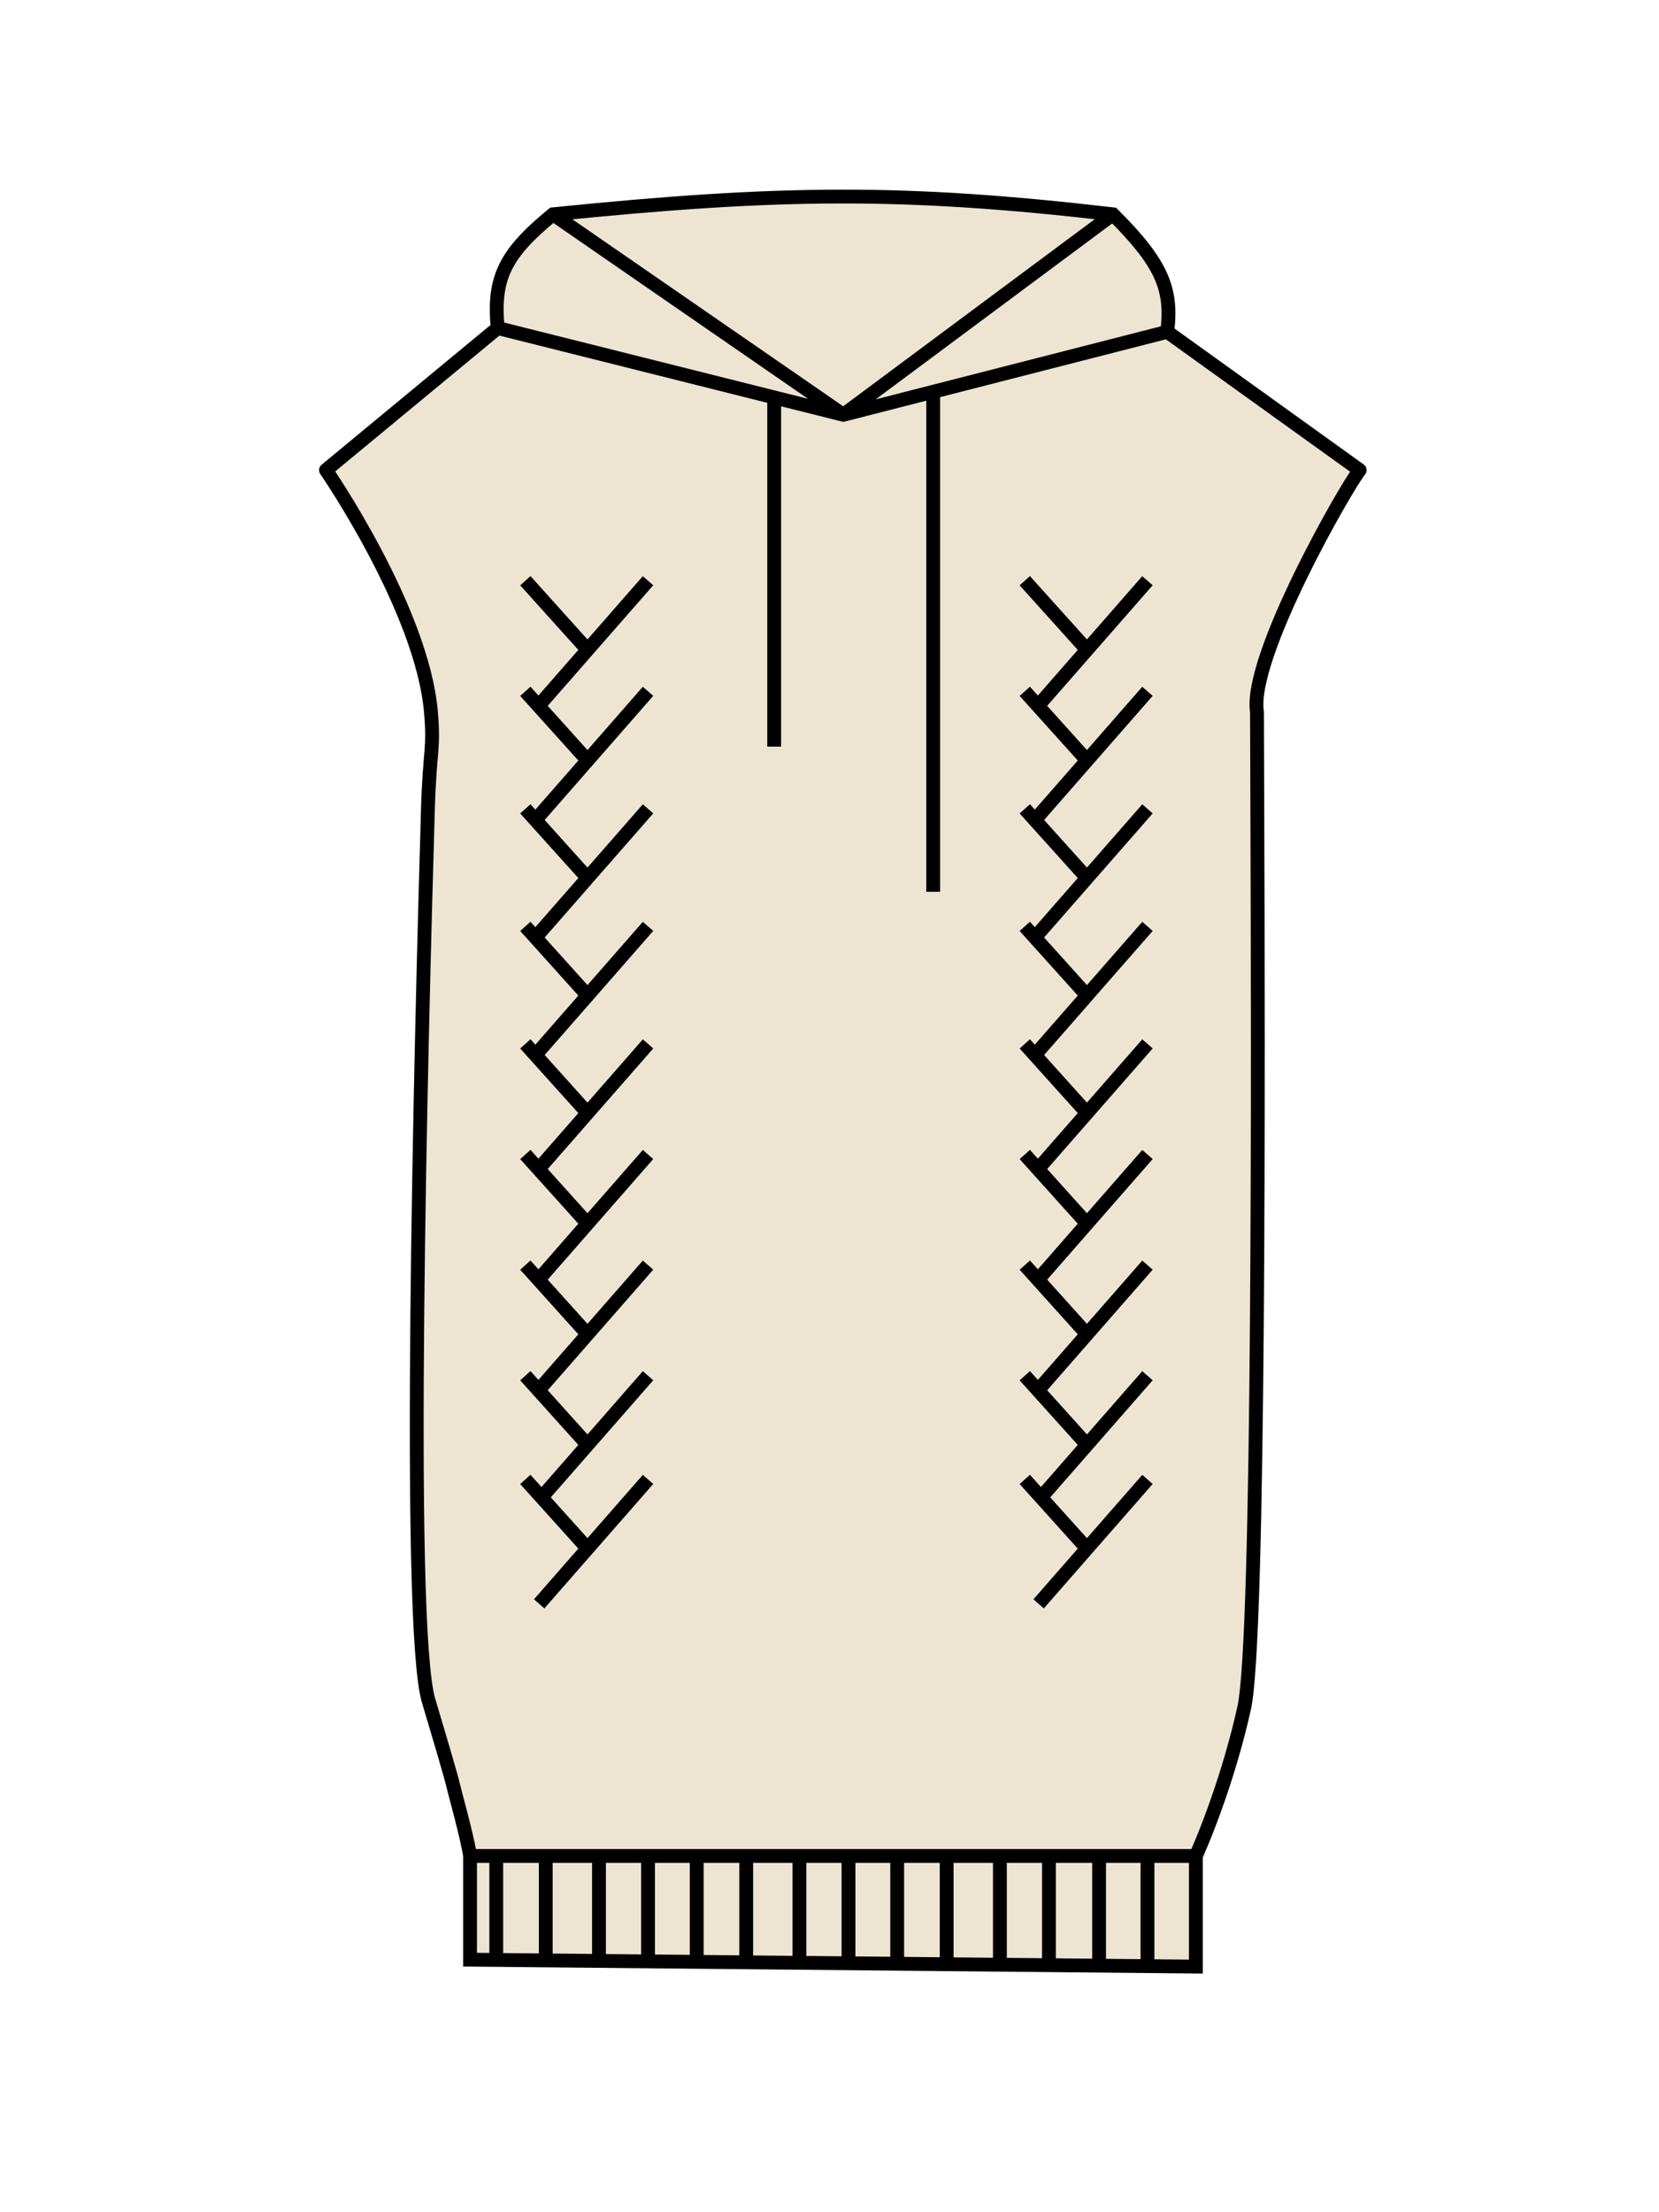 <svg width="120" height="160" viewBox="0 0 120 160" fill="none" xmlns="http://www.w3.org/2000/svg">
<rect width="120" height="160" fill="white"/>
<path d="M34 141.735V134.235C34 134.235 33.925 133.442 33 129.992C32.557 128.34 33.022 129.775 31 123C29.389 117.603 30.453 75.431 30.953 58.5C31.081 54.177 31.406 54.225 31.172 51.5C30.533 44.078 23.578 34 23.578 34L36 23.725C35.654 20.087 36.514 18.362 40 15.5C56.455 13.834 65.363 13.743 80.5 15.5C84.085 19.078 84.807 20.922 84.431 24L98.352 34C97.5 35 90.286 47.505 90.921 51.5C90.921 52.566 90.932 55.055 90.945 58.5C91.008 76.07 91.11 118.484 90 123.5C89.456 125.955 88.771 128.198 88.152 129.992C87.258 132.582 86.5 134.235 86.5 134.235V142.235L84.822 142.219L81.5 142.187L79.5 142.168L75.874 142.133L72.326 142.1L68.475 142.063L64.896 142.029L61.374 141.995L57.826 141.962L53.975 141.925L50.396 141.891L46.874 141.857L43.326 141.823L39.475 141.787L35.896 141.753L34 141.735Z" fill="#EDE5D1"/>
<path d="M34 141.735H33.5V142.23L33.995 142.235L34 141.735ZM86.5 142.235L86.495 142.735L87 142.739V142.235H86.5ZM33 129.992L33.483 129.863L33 129.992ZM31 123L31.479 122.857L31 123ZM90 123.5L90.488 123.608L90 123.5ZM88.152 129.992L87.679 129.829L88.152 129.992ZM81.5 142.187L81.495 142.687L81.5 142.187ZM84.822 142.219L84.827 141.719L84.822 142.219ZM90.921 51.5H91.421V51.46L91.415 51.421L90.921 51.5ZM90.945 58.5L91.445 58.498L90.945 58.5ZM30.953 58.5L31.453 58.515L30.953 58.5ZM31.172 51.5L30.673 51.543L31.172 51.5ZM42.5 47L42.876 47.329L42.876 47.329L42.5 47ZM42.5 55L42.876 55.329L42.876 55.329L42.5 55ZM42.5 63.5L42.876 63.829L42.876 63.829L42.5 63.5ZM42.5 72L42.876 72.329L42.876 72.329L42.5 72ZM42.5 80.5L42.876 80.829L42.876 80.829L42.5 80.5ZM42.5 88.5L42.876 88.829L42.876 88.829L42.5 88.5ZM42.5 96.5L42.876 96.829L42.876 96.829L42.5 96.5ZM42.5 104.5L42.876 104.829L42.876 104.829L42.5 104.5ZM42.5 112L42.876 112.329L42.876 112.329L42.5 112ZM78.626 47L79.002 47.329L79.002 47.329L78.626 47ZM78.626 55L79.002 55.329L79.002 55.329L78.626 55ZM78.626 63.5L79.002 63.829L79.002 63.829L78.626 63.5ZM78.626 72L79.002 72.329L79.002 72.329L78.626 72ZM78.626 80.5L79.002 80.829L79.002 80.829L78.626 80.5ZM78.626 88.5L79.002 88.829L79.002 88.829L78.626 88.5ZM78.626 96.5L79.002 96.829L79.002 96.829L78.626 96.5ZM78.626 104.5L79.002 104.829L79.002 104.829L78.626 104.5ZM78.626 112L79.002 112.329L79.002 112.329L78.626 112ZM23.578 34L23.259 33.615C23.06 33.78 23.019 34.071 23.167 34.284L23.578 34ZM98.352 34L98.732 34.324C98.823 34.218 98.865 34.078 98.848 33.94C98.831 33.801 98.757 33.675 98.643 33.594L98.352 34ZM60.276 29.818L60.398 29.333L60.276 29.818ZM61 30L60.878 30.485L61.001 30.516L61.124 30.484L61 30ZM62.132 29.71L62.008 29.226L62.132 29.71ZM40 15.5L39.949 15.002L39.799 15.018L39.682 15.113L40 15.5ZM80.5 15.5L80.853 15.146L80.73 15.023L80.557 15.003L80.5 15.5ZM33.5 134.235V141.735H34.5V134.235H33.5ZM87 142.235V134.235H86V142.235H87ZM34 134.235C34.498 134.187 34.498 134.187 34.498 134.187C34.498 134.187 34.498 134.187 34.498 134.187C34.497 134.186 34.497 134.186 34.497 134.186C34.497 134.185 34.497 134.185 34.497 134.184C34.497 134.183 34.497 134.181 34.497 134.179C34.496 134.176 34.496 134.172 34.495 134.167C34.494 134.157 34.492 134.144 34.49 134.126C34.486 134.092 34.478 134.043 34.467 133.974C34.444 133.837 34.404 133.623 34.336 133.303C34.199 132.662 33.947 131.593 33.483 129.863L32.517 130.122C32.978 131.841 33.226 132.893 33.358 133.511C33.424 133.82 33.46 134.02 33.48 134.139C33.49 134.199 33.496 134.238 33.499 134.261C33.501 134.272 33.502 134.279 33.502 134.283C33.502 134.284 33.502 134.285 33.502 134.285C33.502 134.285 33.502 134.284 33.502 134.284C33.502 134.284 33.502 134.283 33.502 134.283C33.502 134.283 33.502 134.283 33.502 134.282C33.502 134.282 33.502 134.282 33.502 134.282C33.502 134.282 33.502 134.282 34 134.235ZM33.483 129.863C33.04 128.211 33.504 129.64 31.479 122.857L30.521 123.143C32.541 129.91 32.073 128.468 32.517 130.122L33.483 129.863ZM89.512 123.392C88.973 125.824 88.294 128.049 87.679 129.829L88.625 130.155C89.249 128.348 89.939 126.086 90.488 123.608L89.512 123.392ZM87.679 129.829C87.236 131.114 86.826 132.166 86.528 132.895C86.379 133.26 86.257 133.544 86.174 133.736C86.132 133.832 86.099 133.906 86.078 133.954C86.067 133.979 86.058 133.997 86.053 134.009C86.05 134.015 86.048 134.019 86.047 134.022C86.046 134.024 86.046 134.025 86.046 134.025C86.045 134.026 86.045 134.026 86.045 134.026C86.045 134.026 86.045 134.026 86.045 134.026C86.045 134.026 86.045 134.026 86.045 134.026C86.045 134.026 86.045 134.026 86.5 134.235C86.954 134.443 86.954 134.443 86.954 134.443C86.954 134.443 86.954 134.443 86.954 134.443C86.954 134.443 86.954 134.443 86.954 134.442C86.955 134.442 86.955 134.442 86.955 134.441C86.956 134.44 86.956 134.439 86.957 134.437C86.959 134.434 86.961 134.428 86.964 134.422C86.97 134.408 86.979 134.389 86.99 134.363C87.014 134.311 87.047 134.235 87.091 134.135C87.177 133.937 87.301 133.646 87.453 133.274C87.758 132.53 88.174 131.46 88.625 130.155L87.679 129.829ZM35.396 134.235V141.753H36.396V134.235H35.396ZM35.396 141.753V142.235H36.396V141.753H35.396ZM38.975 134.235V141.787H39.975V134.235H38.975ZM38.975 141.787V142.235H39.975V141.787H38.975ZM42.826 134.235V141.823H43.826V134.235H42.826ZM42.826 141.823V142.235H43.826V141.823H42.826ZM46.374 134.235V141.857H47.374V134.235H46.374ZM46.374 141.857V142.235H47.374V141.857H46.374ZM49.896 134.235V141.891H50.896V134.235H49.896ZM49.896 141.891V142.235H50.896V141.891H49.896ZM53.475 134.235V141.925H54.475V134.235H53.475ZM53.475 141.925V142.235H54.475V141.925H53.475ZM57.326 134.235V141.962H58.326V134.235H57.326ZM57.326 141.962V142.235H58.326V141.962H57.326ZM60.874 134.235V141.995H61.874V134.235H60.874ZM60.874 141.995V142.235H61.874V141.995H60.874ZM64.396 134.235V142.029H65.396V134.235H64.396ZM64.396 142.029V142.235H65.396V142.029H64.396ZM67.975 134.235V142.063H68.975V134.235H67.975ZM67.975 142.063V142.235H68.975V142.063H67.975ZM71.826 134.235V142.1H72.826V134.235H71.826ZM71.826 142.1V142.235H72.826V142.1H71.826ZM75.374 134.235V142.133H76.374V134.235H75.374ZM75.374 142.133V142.235H76.374V142.133H75.374ZM79.5 133.735H75.874V134.735H79.5V133.735ZM75.874 133.735H72.326V134.735H75.874V133.735ZM72.326 133.735H68.475V134.735H72.326V133.735ZM68.475 133.735H64.896V134.735H68.475V133.735ZM64.896 133.735H61.374V134.735H64.896V133.735ZM61.374 133.735H57.826V134.735H61.374V133.735ZM57.826 133.735H53.975V134.735H57.826V133.735ZM53.975 133.735H50.396V134.735H53.975V133.735ZM50.396 133.735H46.874V134.735H50.396V133.735ZM46.874 133.735H43.326V134.735H46.874V133.735ZM43.326 133.735H39.475V134.735H43.326V133.735ZM39.475 133.735H35.896V134.735H39.475V133.735ZM35.896 133.735H34V134.735H35.896V133.735ZM33.995 142.235L35.892 142.253L35.901 141.253L34.005 141.235L33.995 142.235ZM35.892 142.253L39.47 142.287L39.479 141.287L35.901 141.253L35.892 142.253ZM39.47 142.287L43.322 142.323L43.331 141.323L39.479 141.287L39.47 142.287ZM43.322 142.323L46.869 142.357L46.879 141.357L43.331 141.323L43.322 142.323ZM46.869 142.357L50.392 142.391L50.401 141.391L46.879 141.357L46.869 142.357ZM50.392 142.391L53.97 142.425L53.979 141.425L50.401 141.391L50.392 142.391ZM53.97 142.425L57.822 142.462L57.831 141.462L53.979 141.425L53.97 142.425ZM57.822 142.462L61.369 142.495L61.379 141.495L57.831 141.462L57.822 142.462ZM61.369 142.495L64.892 142.529L64.901 141.529L61.379 141.495L61.369 142.495ZM64.892 142.529L68.47 142.563L68.48 141.563L64.901 141.529L64.892 142.529ZM68.47 142.563L72.322 142.6L72.331 141.6L68.48 141.563L68.47 142.563ZM72.322 142.6L75.869 142.633L75.879 141.633L72.331 141.6L72.322 142.6ZM75.869 142.633L79.495 142.668L79.505 141.668L75.879 141.633L75.869 142.633ZM79 134.235V142.168H80V134.235H79ZM81.5 133.735H79.5V134.735H81.5V133.735ZM79.495 142.668L81.495 142.687L81.505 141.687L79.505 141.668L79.495 142.668ZM83 133.735H81.5V134.735H83V133.735ZM82.5 134.235V142.168H83.5V134.235H82.5ZM81.495 142.687L84.818 142.719L84.827 141.719L81.505 141.687L81.495 142.687ZM84.818 142.719L86.495 142.735L86.504 141.735L84.827 141.719L84.818 142.719ZM86.5 133.735H84.822V134.735H86.5V133.735ZM84.822 133.735H83V134.735H84.822V133.735ZM90.421 51.5C90.421 52.567 90.432 55.058 90.445 58.502L91.445 58.498C91.432 55.052 91.421 52.564 91.421 51.5H90.421ZM90.445 58.502C90.477 67.286 90.518 82.28 90.412 95.703C90.36 102.416 90.27 108.732 90.125 113.683C90.052 116.159 89.966 118.29 89.863 119.957C89.759 121.636 89.641 122.809 89.512 123.392L90.488 123.608C90.636 122.937 90.758 121.687 90.861 120.018C90.965 118.336 91.052 116.193 91.125 113.713C91.27 108.751 91.36 102.426 91.412 95.711C91.518 82.281 91.477 67.283 91.445 58.498L90.445 58.502ZM31.479 122.857C31.295 122.242 31.138 121.045 31.013 119.337C30.89 117.646 30.802 115.499 30.742 113.014C30.624 108.045 30.621 101.745 30.685 95.08C30.812 81.751 31.203 66.979 31.453 58.515L30.453 58.485C30.203 66.952 29.812 81.731 29.685 95.07C29.621 101.739 29.623 108.052 29.743 113.038C29.802 115.53 29.891 117.695 30.016 119.41C30.14 121.108 30.302 122.409 30.521 123.143L31.479 122.857ZM31.453 58.515C31.516 56.368 31.628 55.314 31.697 54.44C31.767 53.545 31.789 52.849 31.67 51.457L30.673 51.543C30.788 52.876 30.765 53.518 30.7 54.362C30.632 55.225 30.518 56.309 30.453 58.485L31.453 58.515ZM37.628 42.334L42.128 47.334L42.871 46.666L38.371 41.666L37.628 42.334ZM42.876 47.329L47.25 42.329L46.498 41.671L42.124 46.671L42.876 47.329ZM42.124 46.671L38.624 50.671L39.376 51.329L42.876 47.329L42.124 46.671ZM37.628 50.334L42.128 55.334L42.871 54.666L38.371 49.666L37.628 50.334ZM42.876 55.329L47.25 50.329L46.498 49.671L42.124 54.671L42.876 55.329ZM42.124 54.671L38.624 58.671L39.376 59.329L42.876 55.329L42.124 54.671ZM37.628 58.834L42.128 63.834L42.871 63.166L38.371 58.166L37.628 58.834ZM42.876 63.829L47.25 58.829L46.498 58.171L42.124 63.171L42.876 63.829ZM42.124 63.171L38.624 67.171L39.376 67.829L42.876 63.829L42.124 63.171ZM37.628 67.334L42.128 72.334L42.871 71.665L38.371 66.665L37.628 67.334ZM42.876 72.329L47.25 67.329L46.498 66.671L42.124 71.671L42.876 72.329ZM42.124 71.671L38.624 75.671L39.376 76.329L42.876 72.329L42.124 71.671ZM37.628 75.834L42.128 80.834L42.871 80.165L38.371 75.165L37.628 75.834ZM42.876 80.829L47.25 75.829L46.498 75.171L42.124 80.171L42.876 80.829ZM42.124 80.171L38.624 84.171L39.376 84.829L42.876 80.829L42.124 80.171ZM37.628 83.834L42.128 88.834L42.871 88.165L38.371 83.165L37.628 83.834ZM42.876 88.829L47.25 83.829L46.498 83.171L42.124 88.171L42.876 88.829ZM42.124 88.171L38.624 92.171L39.376 92.829L42.876 88.829L42.124 88.171ZM37.628 91.834L42.128 96.834L42.871 96.165L38.371 91.165L37.628 91.834ZM42.876 96.829L47.25 91.829L46.498 91.171L42.124 96.171L42.876 96.829ZM42.124 96.171L38.624 100.171L39.376 100.829L42.876 96.829L42.124 96.171ZM37.628 99.834L42.128 104.834L42.871 104.165L38.371 99.165L37.628 99.834ZM42.876 104.829L47.25 99.829L46.498 99.171L42.124 104.171L42.876 104.829ZM42.124 104.171L38.796 107.974L39.549 108.632L42.876 104.829L42.124 104.171ZM38.796 107.974L38.624 108.171L39.376 108.829L39.549 108.632L38.796 107.974ZM37.628 107.334L38.801 108.637L39.544 107.968L38.371 106.665L37.628 107.334ZM38.801 108.637L42.128 112.334L42.871 111.665L39.544 107.968L38.801 108.637ZM42.876 112.329L47.25 107.329L46.498 106.671L42.124 111.671L42.876 112.329ZM42.124 111.671L38.624 115.671L39.376 116.329L42.876 112.329L42.124 111.671ZM73.754 42.334L78.254 47.334L78.998 46.666L74.498 41.666L73.754 42.334ZM79.002 47.329L83.376 42.329L82.624 41.671L78.25 46.671L79.002 47.329ZM78.25 46.671L74.75 50.671L75.502 51.329L79.002 47.329L78.25 46.671ZM73.754 50.334L78.254 55.334L78.998 54.666L74.498 49.666L73.754 50.334ZM79.002 55.329L83.376 50.329L82.624 49.671L78.25 54.671L79.002 55.329ZM78.25 54.671L74.75 58.671L75.502 59.329L79.002 55.329L78.25 54.671ZM73.754 58.834L78.254 63.834L78.998 63.166L74.498 58.166L73.754 58.834ZM79.002 63.829L83.376 58.829L82.624 58.171L78.25 63.171L79.002 63.829ZM78.25 63.171L74.75 67.171L75.502 67.829L79.002 63.829L78.25 63.171ZM73.754 67.334L78.254 72.334L78.998 71.665L74.498 66.665L73.754 67.334ZM79.002 72.329L83.376 67.329L82.624 66.671L78.25 71.671L79.002 72.329ZM78.25 71.671L74.75 75.671L75.502 76.329L79.002 72.329L78.25 71.671ZM73.754 75.834L78.254 80.834L78.998 80.165L74.498 75.165L73.754 75.834ZM79.002 80.829L83.376 75.829L82.624 75.171L78.25 80.171L79.002 80.829ZM78.25 80.171L74.75 84.171L75.502 84.829L79.002 80.829L78.25 80.171ZM73.754 83.834L78.254 88.834L78.998 88.165L74.498 83.165L73.754 83.834ZM79.002 88.829L83.376 83.829L82.624 83.171L78.25 88.171L79.002 88.829ZM78.25 88.171L74.75 92.171L75.502 92.829L79.002 88.829L78.25 88.171ZM73.754 91.834L78.254 96.834L78.998 96.165L74.498 91.165L73.754 91.834ZM79.002 96.829L83.376 91.829L82.624 91.171L78.25 96.171L79.002 96.829ZM78.25 96.171L74.75 100.171L75.502 100.829L79.002 96.829L78.25 96.171ZM73.754 99.834L78.254 104.834L78.998 104.165L74.498 99.165L73.754 99.834ZM79.002 104.829L83.376 99.829L82.624 99.171L78.25 104.171L79.002 104.829ZM78.25 104.171L74.922 107.974L75.675 108.632L79.002 104.829L78.25 104.171ZM74.922 107.974L74.75 108.171L75.502 108.829L75.675 108.632L74.922 107.974ZM73.754 107.334L74.927 108.637L75.67 107.968L74.498 106.665L73.754 107.334ZM74.927 108.637L78.254 112.334L78.998 111.665L75.67 107.968L74.927 108.637ZM79.002 112.329L83.376 107.329L82.624 106.671L78.25 111.671L79.002 112.329ZM78.25 111.671L74.75 115.671L75.502 116.329L79.002 112.329L78.25 111.671ZM23.578 34C23.167 34.284 23.167 34.284 23.167 34.284C23.167 34.284 23.167 34.284 23.167 34.284C23.167 34.284 23.167 34.285 23.168 34.285C23.168 34.286 23.169 34.288 23.171 34.29C23.174 34.295 23.179 34.302 23.185 34.311C23.198 34.33 23.217 34.358 23.242 34.395C23.292 34.469 23.366 34.579 23.461 34.723C23.65 35.01 23.922 35.429 24.251 35.955C24.908 37.008 25.791 38.489 26.693 40.2C28.507 43.639 30.363 47.938 30.673 51.543L31.67 51.457C31.341 47.639 29.401 43.189 27.578 39.733C26.661 37.996 25.766 36.494 25.099 35.426C24.765 34.892 24.489 34.465 24.296 34.172C24.199 34.025 24.123 33.912 24.071 33.835C24.045 33.797 24.025 33.767 24.011 33.747C24.004 33.737 23.999 33.73 23.995 33.724C23.994 33.722 23.992 33.72 23.991 33.718C23.991 33.718 23.99 33.717 23.99 33.717C23.99 33.717 23.99 33.716 23.99 33.716C23.99 33.716 23.99 33.716 23.578 34ZM97.971 33.676C97.836 33.834 97.611 34.171 97.337 34.611C97.056 35.063 96.703 35.654 96.308 36.346C95.517 37.73 94.55 39.521 93.629 41.408C92.71 43.292 91.831 45.282 91.222 47.059C90.917 47.947 90.676 48.791 90.532 49.549C90.389 50.299 90.335 50.997 90.428 51.578L91.415 51.421C91.349 51.004 91.381 50.437 91.515 49.736C91.647 49.04 91.872 48.244 92.168 47.383C92.758 45.661 93.617 43.712 94.528 41.846C95.438 39.982 96.394 38.21 97.176 36.843C97.567 36.159 97.913 35.578 98.186 35.139C98.467 34.688 98.654 34.416 98.732 34.324L97.971 33.676ZM60.154 30.303L60.878 30.485L61.121 29.515L60.398 29.333L60.154 30.303ZM62.008 29.226L60.876 29.515L61.124 30.484L62.256 30.194L62.008 29.226ZM39.682 15.113C37.927 16.555 36.77 17.758 36.114 19.102C35.45 20.462 35.325 21.907 35.502 23.772L36.497 23.678C36.329 21.904 36.462 20.668 37.012 19.541C37.571 18.397 38.587 17.307 40.317 15.886L39.682 15.113ZM80.147 15.854C81.929 17.633 82.952 18.936 83.495 20.142C84.028 21.326 84.116 22.458 83.934 23.939L84.927 24.061C85.122 22.463 85.037 21.134 84.407 19.732C83.787 18.353 82.656 16.945 80.853 15.146L80.147 15.854ZM40.05 15.997C56.476 14.334 65.347 14.245 80.442 15.996L80.557 15.003C65.379 13.242 56.435 13.333 39.949 15.002L40.05 15.997ZM56.121 28.26L36.121 23.24L35.878 24.21L55.878 29.23L56.121 28.26ZM67.624 28.82L84.555 24.484L84.307 23.515L67.376 27.851L67.624 28.82ZM62.256 30.194L67.624 28.82L67.376 27.851L62.008 29.226L62.256 30.194ZM60.398 29.333L56.121 28.26L55.878 29.23L60.154 30.303L60.398 29.333ZM39.716 15.911L60.716 30.411L61.284 29.588L40.284 15.088L39.716 15.911ZM80.201 15.099L60.701 29.599L61.298 30.401L80.798 15.901L80.201 15.099ZM55.5 28.745L55.5 54H56.5L56.5 28.745L55.5 28.745ZM67 28.335L67 64.5H68L68 28.335L67 28.335ZM23.897 34.385L36.318 24.11L35.681 23.34L23.259 33.615L23.897 34.385ZM84.139 24.406L98.06 34.406L98.643 33.594L84.722 23.594L84.139 24.406Z" fill="black"/>
</svg>
